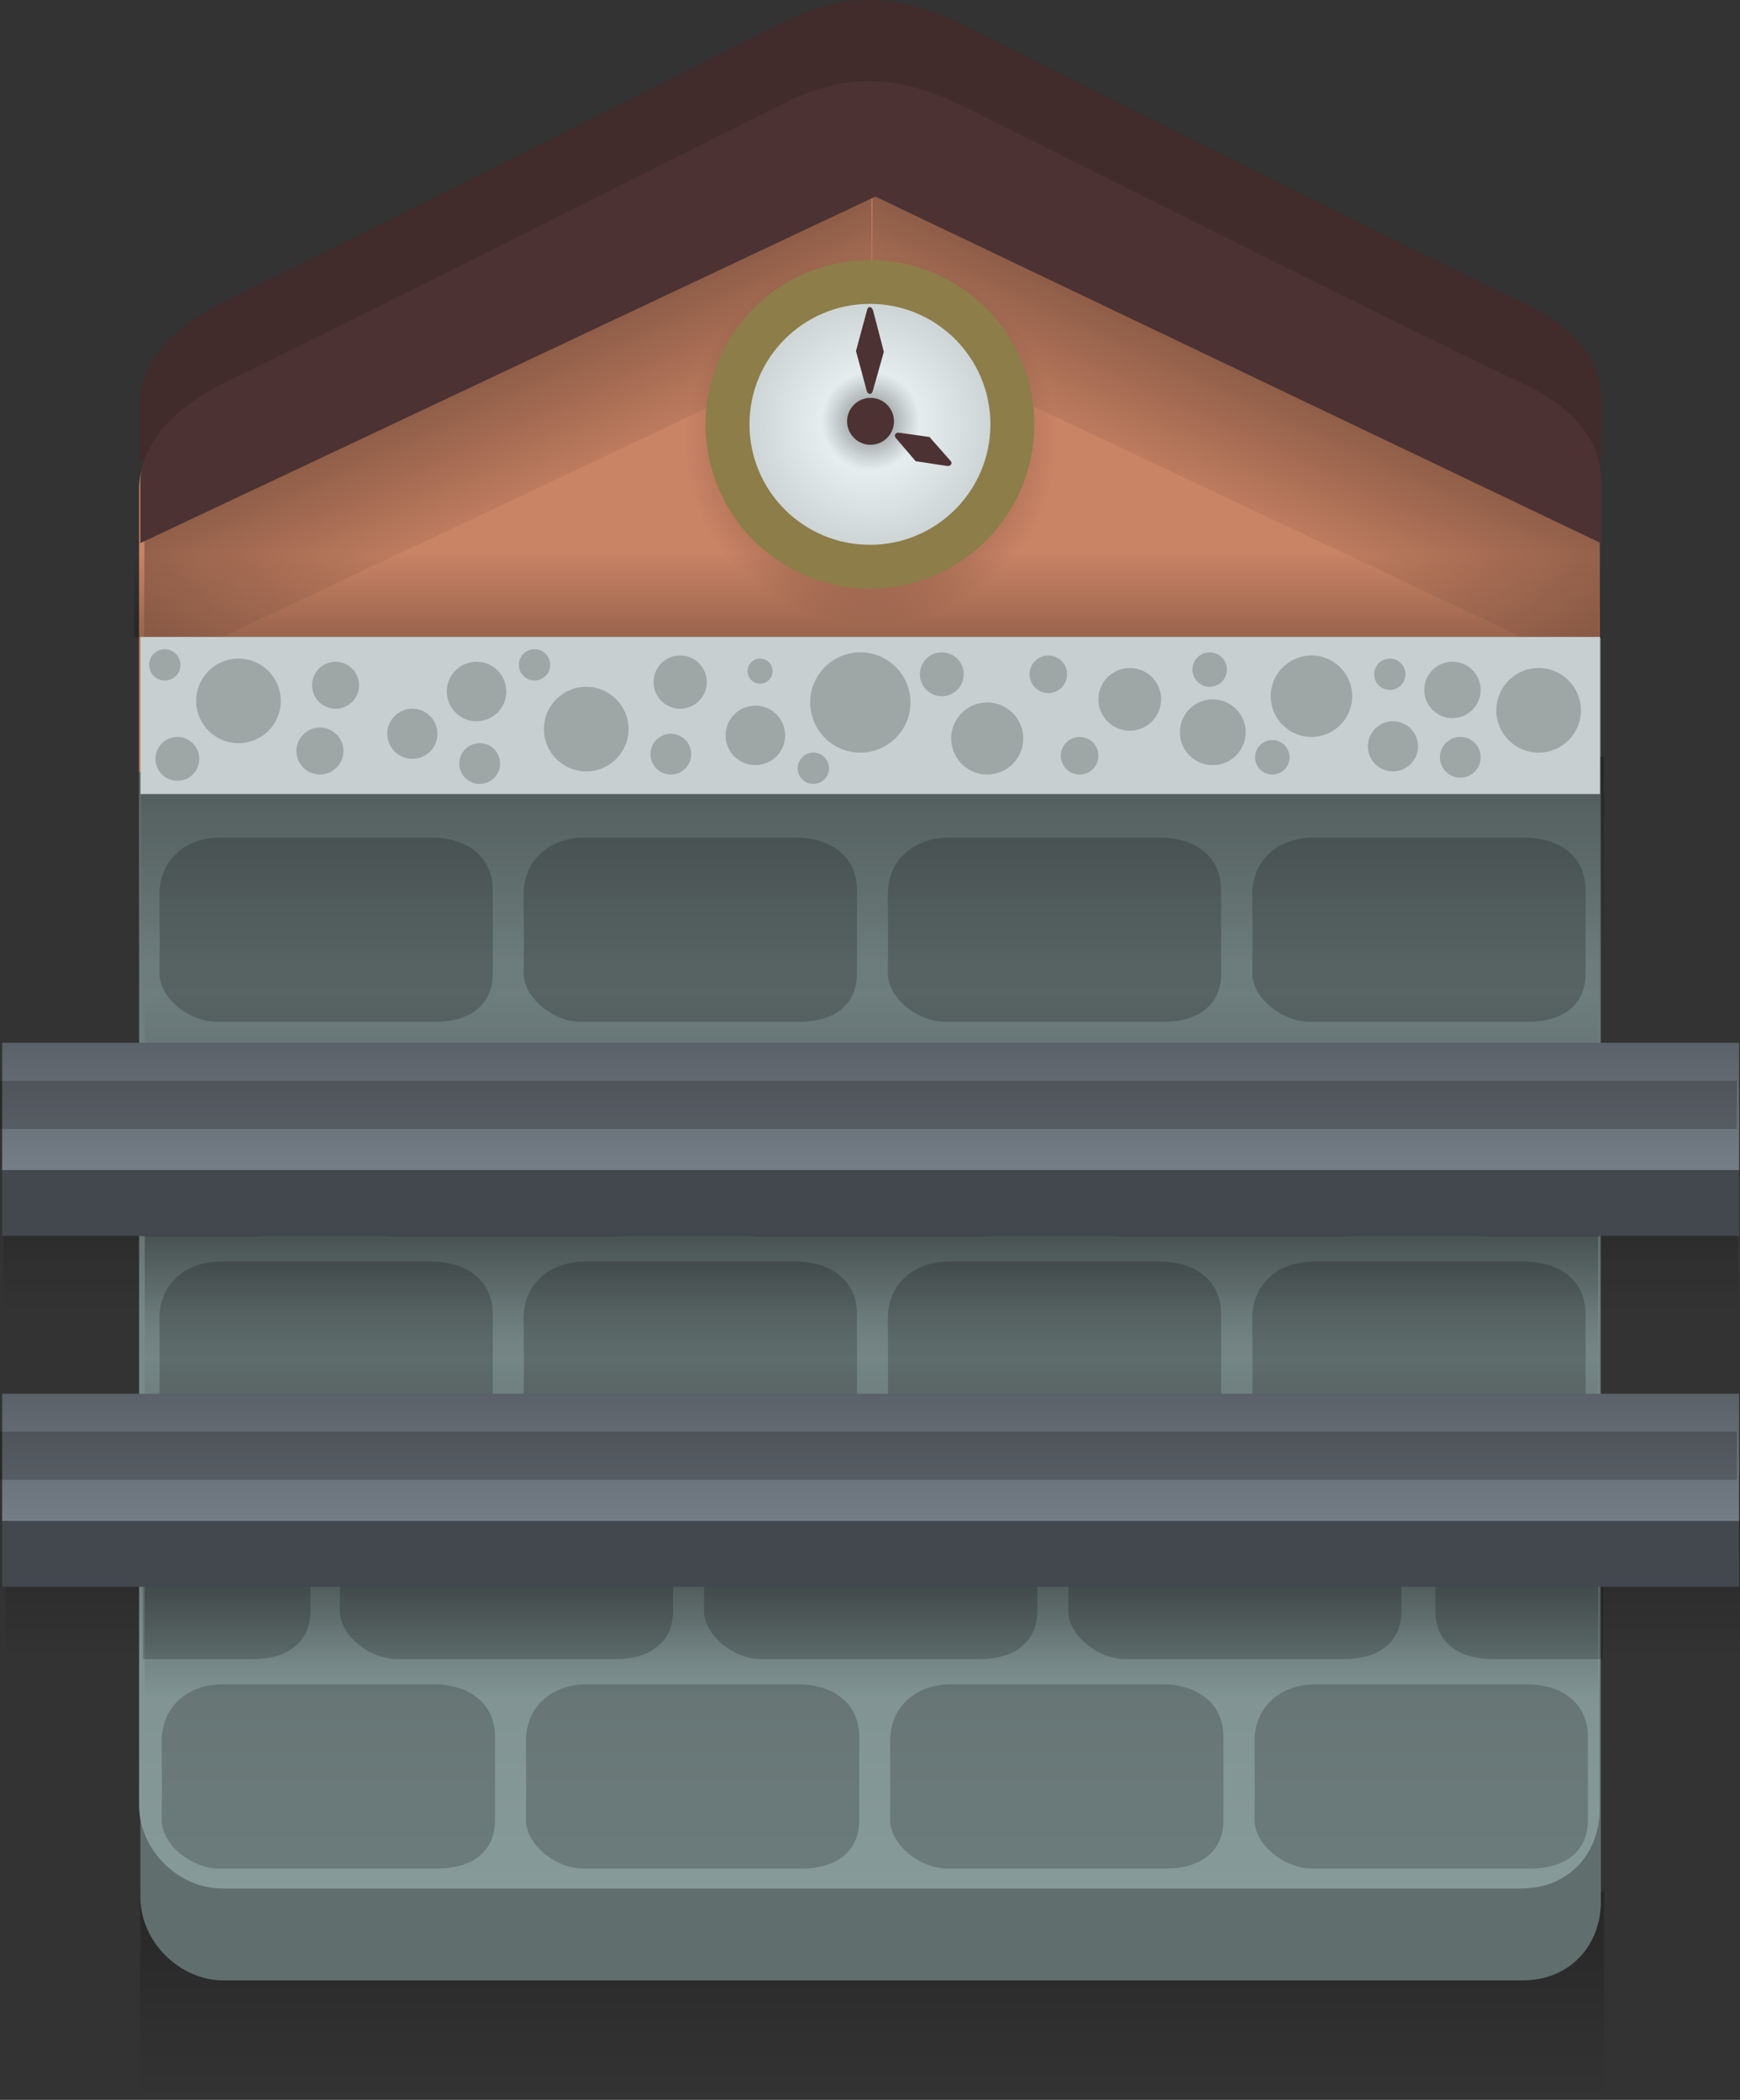 <svg version="1.1" xmlns="http://www.w3.org/2000/svg" xmlns:xlink="http://www.w3.org/1999/xlink" width="79.343" height="95.745" viewBox="0,0,79.343,95.745"><rect x="0" y="0" width="79.343" height="95.745" fill="#333333" stroke="none"/><defs><linearGradient x1="240.067" y1="207.796" x2="240.067" y2="217.296" gradientUnits="userSpaceOnUse" id="color-1"><stop offset="0" stop-color="#000000" stop-opacity="0.235"/><stop offset="1" stop-color="#000000" stop-opacity="0"/></linearGradient><linearGradient x1="239.942" y1="146.46" x2="239.942" y2="207.66" gradientUnits="userSpaceOnUse" id="color-2"><stop offset="0" stop-color="#616e6e"/><stop offset="1" stop-color="#879a9a"/></linearGradient><linearGradient x1="240.067" y1="156.046" x2="240.067" y2="165.546" gradientUnits="userSpaceOnUse" id="color-3"><stop offset="0" stop-color="#000000" stop-opacity="0.235"/><stop offset="1" stop-color="#000000" stop-opacity="0"/></linearGradient><linearGradient x1="222.717" y1="138.272" x2="225.832" y2="145.016" gradientUnits="userSpaceOnUse" id="color-4"><stop offset="0" stop-color="#000000" stop-opacity="0.302"/><stop offset="1" stop-color="#000000" stop-opacity="0"/></linearGradient><linearGradient x1="257.405" y1="138.272" x2="254.289" y2="145.016" gradientUnits="userSpaceOnUse" id="color-5"><stop offset="0" stop-color="#000000" stop-opacity="0.302"/><stop offset="1" stop-color="#000000" stop-opacity="0"/></linearGradient><linearGradient x1="239.817" y1="150.598" x2="239.817" y2="146.798" gradientUnits="userSpaceOnUse" id="color-6"><stop offset="0" stop-color="#000000" stop-opacity="0.235"/><stop offset="1" stop-color="#000000" stop-opacity="0"/></linearGradient><radialGradient cx="240" cy="141.667" r="8.45" gradientUnits="userSpaceOnUse" id="color-7"><stop offset="0" stop-color="#000000" stop-opacity="0.502"/><stop offset="1" stop-color="#000000" stop-opacity="0"/></radialGradient><radialGradient cx="239.969" cy="140.899" r="6.493" gradientUnits="userSpaceOnUse" id="color-8"><stop offset="0" stop-color="#f5feff"/><stop offset="1" stop-color="#c6cdce"/></radialGradient><radialGradient cx="240" cy="140.765" r="2.249" gradientUnits="userSpaceOnUse" id="color-9"><stop offset="0" stop-color="#000000" stop-opacity="0.502"/><stop offset="1" stop-color="#000000" stop-opacity="0"/></radialGradient><linearGradient x1="240" y1="173" x2="240" y2="181.4" gradientUnits="userSpaceOnUse" id="color-10"><stop offset="0" stop-color="#000000" stop-opacity="0.302"/><stop offset="1" stop-color="#000000" stop-opacity="0"/></linearGradient><linearGradient x1="240.1" y1="188.8" x2="240.1" y2="197.2" gradientUnits="userSpaceOnUse" id="color-11"><stop offset="0" stop-color="#000000" stop-opacity="0.302"/><stop offset="1" stop-color="#000000" stop-opacity="0"/></linearGradient><linearGradient x1="240.038" y1="174.028" x2="240.038" y2="166.856" gradientUnits="userSpaceOnUse" id="color-12"><stop offset="0" stop-color="#000000" stop-opacity="0.204"/><stop offset="1" stop-color="#000000" stop-opacity="0"/></linearGradient><linearGradient x1="240.038" y1="189.453" x2="240.038" y2="182.669" gradientUnits="userSpaceOnUse" id="color-13"><stop offset="0" stop-color="#000000" stop-opacity="0.204"/><stop offset="1" stop-color="#000000" stop-opacity="0"/></linearGradient><linearGradient x1="240.038" y1="177.654" x2="240.038" y2="183.469" gradientUnits="userSpaceOnUse" id="color-14"><stop offset="0" stop-color="#000000" stop-opacity="0.302"/><stop offset="1" stop-color="#000000" stop-opacity="0"/></linearGradient><linearGradient x1="240.038" y1="193.161" x2="240.038" y2="198.976" gradientUnits="userSpaceOnUse" id="color-15"><stop offset="0" stop-color="#000000" stop-opacity="0.302"/><stop offset="1" stop-color="#000000" stop-opacity="0"/></linearGradient><linearGradient x1="240" y1="185.1" x2="240" y2="190.9" gradientUnits="userSpaceOnUse" id="color-16"><stop offset="0" stop-color="#5a6168"/><stop offset="1" stop-color="#747d86"/></linearGradient><linearGradient x1="240" y1="169.1" x2="240" y2="174.9" gradientUnits="userSpaceOnUse" id="color-17"><stop offset="0" stop-color="#5a6168"/><stop offset="1" stop-color="#757e87"/></linearGradient></defs><g transform="translate(-200.3,-121.551)"><g data-paper-data="{&quot;isPaintingLayer&quot;:true}" fill-rule="nonzero" stroke-linecap="butt" stroke-linejoin="miter" stroke-miterlimit="10" stroke-dasharray="" stroke-dashoffset="0" style="mix-blend-mode: normal"><path d="M210.5,135.321c4.205,-2.041 18.422,-9.18 25.471,-12.723c3.089,-1.553 5.469,-1.303 8.56,0.247c7.406,3.714 21.637,10.832 25.169,12.476c2.06,0.959 3.6,2.43 3.6,4.35c0,0.872 0,2.945 0,2.945l-33.083,-15.8l-33.517,15.8c0,0 0,-1.92 0,-2.745c0,-2.015 1.971,-3.662 3.8,-4.55z" data-paper-data="{&quot;index&quot;:null}" fill="#412b2b" stroke="none" stroke-width="0"/><path d="M206.692,217.296v-9.5h66.75v9.5z" fill="url(#color-1)" stroke="none" stroke-width="0"/><path d="M206.7,208.05c0,-7.831 0,-57.4 0,-57.4h66.6c0,0 0,49.92 0,57.6c0,1.92 -1.328,3.6 -3.6,3.6c-12.291,0 -52.224,0 -59.2,0c-2.033,0 -3.8,-1.785 -3.8,-3.8z" fill="#616e6e" stroke="none" stroke-width="0"/><path d="M206.642,203.86c0,-7.831 0,-57.4 0,-57.4h66.6c0,0 0,49.92 0,57.6c0,1.92 -1.328,3.6 -3.6,3.6c-12.291,0 -52.224,0 -59.2,0c-2.033,0 -3.8,-1.785 -3.8,-3.8z" fill="url(#color-2)" stroke="none" stroke-width="0"/><path d="M215.793,194.941c0.024,-1.386 0,-2.875 0,-3.541c0,-1.602 1.198,-2.6 2.8,-2.6c1.742,0 6.51,0 9.6,0c1.573,0 2.8,0.827 2.8,2.4c0,0.819 0,2.446 0,3.8c0,1.481 -1.119,2.2 -2.6,2.2c-3.144,0 -8.235,0 -10,0c-1.192,0 -2.621,-1.053 -2.6,-2.259z" fill-opacity="0.2" fill="#000000" stroke="none" stroke-width="0"/><path d="M232.4,194.941c0.024,-1.386 0,-2.875 0,-3.541c0,-1.602 1.198,-2.6 2.8,-2.6c1.742,0 6.51,0 9.6,0c1.573,0 2.8,0.827 2.8,2.4c0,0.819 0,2.446 0,3.8c0,1.481 -1.119,2.2 -2.6,2.2c-3.144,0 -8.235,0 -10,0c-1.192,0 -2.621,-1.053 -2.6,-2.259z" fill-opacity="0.2" fill="#000000" stroke="none" stroke-width="0"/><path d="M249.007,194.941c0.024,-1.386 0,-2.875 0,-3.541c0,-1.602 1.198,-2.6 2.8,-2.6c1.742,0 6.51,0 9.6,0c1.573,0 2.8,0.827 2.8,2.4c0,0.819 0,2.446 0,3.8c0,1.481 -1.119,2.2 -2.6,2.2c-3.144,0 -8.235,0 -10,0c-1.192,0 -2.621,-1.053 -2.6,-2.259z" fill-opacity="0.2" fill="#000000" stroke="none" stroke-width="0"/><path d="M206.817,188.8c0,0 3.387,0 4.841,0c1.573,0 2.8,0.827 2.8,2.4c0,0.819 0,2.446 0,3.8c0,1.481 -1.119,2.2 -2.6,2.2c-1.441,0 -5.041,0 -5.041,0z" fill-opacity="0.2" fill="#000000" stroke="none" stroke-width="0"/><path d="M273.392,197.2c0,0 -3.6,0 -5.041,0c-1.481,0 -2.6,-0.719 -2.6,-2.2c0,-1.354 0,-2.981 0,-3.8c0,-1.573 1.227,-2.4 2.8,-2.4c1.453,0 4.841,0 4.841,0z" data-paper-data="{&quot;index&quot;:null}" fill-opacity="0.2" fill="#000000" stroke="none" stroke-width="0"/><path d="M207.674,204.489c0.024,-1.386 0,-2.875 0,-3.541c0,-1.602 1.198,-2.6 2.8,-2.6c1.742,0 6.51,0 9.6,0c1.573,0 2.8,0.827 2.8,2.4c0,0.819 0,2.446 0,3.8c0,1.481 -1.119,2.2 -2.6,2.2c-3.144,0 -8.235,0 -10,0c-1.192,0 -2.621,-1.053 -2.6,-2.259z" fill-opacity="0.2" fill="#000000" stroke="none" stroke-width="0"/><path d="M224.281,204.489c0.024,-1.386 0,-2.875 0,-3.541c0,-1.602 1.198,-2.6 2.8,-2.6c1.742,0 6.51,0 9.6,0c1.573,0 2.8,0.827 2.8,2.4c0,0.819 0,2.446 0,3.8c0,1.481 -1.119,2.2 -2.6,2.2c-3.144,0 -8.235,0 -10,0c-1.192,0 -2.621,-1.053 -2.6,-2.259z" fill-opacity="0.2" fill="#000000" stroke="none" stroke-width="0"/><path d="M240.888,204.489c0.024,-1.386 0,-2.875 0,-3.541c0,-1.602 1.198,-2.6 2.8,-2.6c1.742,0 6.51,0 9.6,0c1.573,0 2.8,0.827 2.8,2.4c0,0.819 0,2.446 0,3.8c0,1.481 -1.119,2.2 -2.6,2.2c-3.144,0 -8.235,0 -10,0c-1.192,0 -2.621,-1.053 -2.6,-2.259z" fill-opacity="0.2" fill="#000000" stroke="none" stroke-width="0"/><path d="M257.507,204.489c0.024,-1.386 0,-2.875 0,-3.541c0,-1.602 1.198,-2.6 2.8,-2.6c1.742,0 6.51,0 9.6,0c1.573,0 2.8,0.827 2.8,2.4c0,0.819 0,2.446 0,3.8c0,1.481 -1.119,2.2 -2.6,2.2c-3.144,0 -8.235,0 -10,0c-1.192,0 -2.621,-1.053 -2.6,-2.259z" fill-opacity="0.2" fill="#000000" stroke="none" stroke-width="0"/><path d="M215.689,175.667c0.024,-1.386 0,-2.875 0,-3.541c0,-1.602 1.198,-2.6 2.8,-2.6c1.742,0 6.51,0 9.6,0c1.573,0 2.8,0.827 2.8,2.4c0,0.819 0,2.446 0,3.8c0,1.481 -1.119,2.2 -2.6,2.2c-3.144,0 -8.235,0 -10,0c-1.192,0 -2.621,-1.053 -2.6,-2.259z" fill-opacity="0.2" fill="#000000" stroke="none" stroke-width="0"/><path d="M232.296,175.667c0.024,-1.386 0,-2.875 0,-3.541c0,-1.602 1.198,-2.6 2.8,-2.6c1.742,0 6.51,0 9.6,0c1.573,0 2.8,0.827 2.8,2.4c0,0.819 0,2.446 0,3.8c0,1.481 -1.119,2.2 -2.6,2.2c-3.144,0 -8.235,0 -10,0c-1.192,0 -2.621,-1.053 -2.6,-2.259z" fill-opacity="0.2" fill="#000000" stroke="none" stroke-width="0"/><path d="M248.903,175.667c0.024,-1.386 0,-2.875 0,-3.541c0,-1.602 1.198,-2.6 2.8,-2.6c1.742,0 6.51,0 9.6,0c1.573,0 2.8,0.827 2.8,2.4c0,0.819 0,2.446 0,3.8c0,1.481 -1.119,2.2 -2.6,2.2c-3.144,0 -8.235,0 -10,0c-1.192,0 -2.621,-1.053 -2.6,-2.259z" fill-opacity="0.2" fill="#000000" stroke="none" stroke-width="0"/><path d="M206.713,169.526c0,0 3.387,0 4.841,0c1.573,0 2.8,0.827 2.8,2.4c0,0.819 0,2.446 0,3.8c0,1.481 -1.119,2.2 -2.6,2.2c-1.441,0 -5.041,0 -5.041,0z" fill-opacity="0.2" fill="#000000" stroke="none" stroke-width="0"/><path d="M273.288,177.926c0,0 -3.6,0 -5.041,0c-1.481,0 -2.6,-0.719 -2.6,-2.2c0,-1.354 0,-2.981 0,-3.8c0,-1.573 1.227,-2.4 2.8,-2.4c1.453,0 4.841,0 4.841,0z" data-paper-data="{&quot;index&quot;:null}" fill-opacity="0.2" fill="#000000" stroke="none" stroke-width="0"/><path d="M207.57,185.215c0.024,-1.386 0,-2.875 0,-3.541c0,-1.602 1.198,-2.6 2.8,-2.6c1.742,0 6.51,0 9.6,0c1.573,0 2.8,0.827 2.8,2.4c0,0.819 0,2.446 0,3.8c0,1.481 -1.119,2.2 -2.6,2.2c-3.144,0 -8.235,0 -10,0c-1.192,0 -2.621,-1.053 -2.6,-2.259z" fill-opacity="0.2" fill="#000000" stroke="none" stroke-width="0"/><path d="M224.177,185.215c0.024,-1.386 0,-2.875 0,-3.541c0,-1.602 1.198,-2.6 2.8,-2.6c1.742,0 6.51,0 9.6,0c1.573,0 2.8,0.827 2.8,2.4c0,0.819 0,2.446 0,3.8c0,1.481 -1.119,2.2 -2.6,2.2c-3.144,0 -8.235,0 -10,0c-1.192,0 -2.621,-1.053 -2.6,-2.259z" fill-opacity="0.2" fill="#000000" stroke="none" stroke-width="0"/><path d="M240.784,185.215c0.024,-1.386 0,-2.875 0,-3.541c0,-1.602 1.198,-2.6 2.8,-2.6c1.742,0 6.51,0 9.6,0c1.573,0 2.8,0.827 2.8,2.4c0,0.819 0,2.446 0,3.8c0,1.481 -1.119,2.2 -2.6,2.2c-3.144,0 -8.235,0 -10,0c-1.192,0 -2.621,-1.053 -2.6,-2.259z" fill-opacity="0.2" fill="#000000" stroke="none" stroke-width="0"/><path d="M257.403,185.215c0.024,-1.386 0,-2.875 0,-3.541c0,-1.602 1.198,-2.6 2.8,-2.6c1.742,0 6.51,0 9.6,0c1.573,0 2.8,0.827 2.8,2.4c0,0.819 0,2.446 0,3.8c0,1.481 -1.119,2.2 -2.6,2.2c-3.144,0 -8.235,0 -10,0c-1.192,0 -2.621,-1.053 -2.6,-2.259z" fill-opacity="0.2" fill="#000000" stroke="none" stroke-width="0"/><path d="M207.57,165.882c0.024,-1.386 0,-2.875 0,-3.541c0,-1.602 1.198,-2.6 2.8,-2.6c1.742,0 6.51,0 9.6,0c1.573,0 2.8,0.827 2.8,2.4c0,0.819 0,2.446 0,3.8c0,1.481 -1.119,2.2 -2.6,2.2c-3.144,0 -8.235,0 -10,0c-1.192,0 -2.621,-1.053 -2.6,-2.259z" fill-opacity="0.2" fill="#000000" stroke="none" stroke-width="0"/><path d="M224.177,165.882c0.024,-1.386 0,-2.875 0,-3.541c0,-1.602 1.198,-2.6 2.8,-2.6c1.742,0 6.51,0 9.6,0c1.573,0 2.8,0.827 2.8,2.4c0,0.819 0,2.446 0,3.8c0,1.481 -1.119,2.2 -2.6,2.2c-3.144,0 -8.235,0 -10,0c-1.192,0 -2.621,-1.053 -2.6,-2.259z" fill-opacity="0.2" fill="#000000" stroke="none" stroke-width="0"/><path d="M240.784,165.882c0.024,-1.386 0,-2.875 0,-3.541c0,-1.602 1.198,-2.6 2.8,-2.6c1.742,0 6.51,0 9.6,0c1.573,0 2.8,0.827 2.8,2.4c0,0.819 0,2.446 0,3.8c0,1.481 -1.119,2.2 -2.6,2.2c-3.144,0 -8.235,0 -10,0c-1.192,0 -2.621,-1.053 -2.6,-2.259z" fill-opacity="0.2" fill="#000000" stroke="none" stroke-width="0"/><path d="M257.403,165.882c0.024,-1.386 0,-2.875 0,-3.541c0,-1.602 1.198,-2.6 2.8,-2.6c1.742,0 6.51,0 9.6,0c1.573,0 2.8,0.827 2.8,2.4c0,0.819 0,2.446 0,3.8c0,1.481 -1.119,2.2 -2.6,2.2c-3.144,0 -8.235,0 -10,0c-1.192,0 -2.621,-1.053 -2.6,-2.259z" fill-opacity="0.2" fill="#000000" stroke="none" stroke-width="0"/><path d="M206.692,165.546v-9.5h66.75v9.5z" fill="url(#color-3)" stroke="none" stroke-width="0"/><path d="M210.442,139.293c4.205,-2.041 18.422,-9.18 25.471,-12.723c3.089,-1.553 5.469,-1.303 8.56,0.247c7.406,3.714 21.637,10.832 25.169,12.476c2.06,0.959 3.6,2.43 3.6,4.35c0,7.68 0,13.117 0,13.117h-66.6c0,0 0,-5.086 0,-12.917c0,-2.015 1.971,-3.662 3.8,-4.55z" data-paper-data="{&quot;index&quot;:null}" fill="#c98365" stroke="none" stroke-width="0"/><path d="M206.89,145.691l33.146,-16.038l0.024,6.944l-33.198,15.695z" fill="url(#color-4)" stroke="none" stroke-width="0"/><path d="M273.26,152.292l-33.198,-15.695l0.024,-6.944l33.146,16.038z" data-paper-data="{&quot;index&quot;:null}" fill="url(#color-5)" stroke="none" stroke-width="0"/><path d="M210.5,139.019c4.205,-2.041 18.422,-9.18 25.471,-12.723c3.089,-1.553 5.469,-1.303 8.56,0.247c7.406,3.714 21.637,10.832 25.169,12.476c2.06,0.959 3.6,2.43 3.6,4.35c0,0.872 0,2.945 0,2.945l-33.083,-15.8l-33.517,15.8c0,0 0,-1.92 0,-2.745c0,-2.015 1.971,-3.662 3.8,-4.55z" data-paper-data="{&quot;index&quot;:null}" fill="#4c3232" stroke="none" stroke-width="0"/><path d="M206.71,157.755v-7.167h66.548v7.167z" fill="#c7cfd0" stroke="none" stroke-width="0"/><path d="M209.245,153.509c0,-1.065 0.863,-1.929 1.929,-1.929c1.065,0 1.929,0.863 1.929,1.929c0,1.065 -0.863,1.929 -1.929,1.929c-1.065,0 -1.929,-0.863 -1.929,-1.929z" fill-opacity="0.2" fill="#000000" stroke="none" stroke-width="0"/><path d="M214.531,152.795c0,-0.592 0.48,-1.071 1.071,-1.071c0.592,0 1.071,0.48 1.071,1.071c0,0.592 -0.48,1.071 -1.071,1.071c-0.592,0 -1.071,-0.48 -1.071,-1.071z" fill-opacity="0.2" fill="#000000" stroke="none" stroke-width="0"/><path d="M213.817,155.795c0,-0.592 0.48,-1.071 1.071,-1.071c0.592,0 1.071,0.48 1.071,1.071c0,0.592 -0.48,1.071 -1.071,1.071c-0.592,0 -1.071,-0.48 -1.071,-1.071z" fill-opacity="0.2" fill="#000000" stroke="none" stroke-width="0"/><path d="M217.96,155.009c0,-0.631 0.512,-1.143 1.143,-1.143c0.631,0 1.143,0.512 1.143,1.143c0,0.631 -0.512,1.143 -1.143,1.143c-0.631,0 -1.143,-0.512 -1.143,-1.143z" fill-opacity="0.2" fill="#000000" stroke="none" stroke-width="0"/><path d="M220.674,153.081c0,-0.75 0.608,-1.357 1.357,-1.357c0.75,0 1.357,0.608 1.357,1.357c0,0.75 -0.608,1.357 -1.357,1.357c-0.75,0 -1.357,-0.608 -1.357,-1.357z" fill-opacity="0.2" fill="#000000" stroke="none" stroke-width="0"/><path d="M225.102,154.795c0,-1.065 0.863,-1.929 1.929,-1.929c1.065,0 1.929,0.863 1.929,1.929c0,1.065 -0.863,1.929 -1.929,1.929c-1.065,0 -1.929,-0.863 -1.929,-1.929z" fill-opacity="0.2" fill="#000000" stroke="none" stroke-width="0"/><path d="M230.102,152.652c0,-0.671 0.544,-1.214 1.214,-1.214c0.671,0 1.214,0.544 1.214,1.214c0,0.671 -0.544,1.214 -1.214,1.214c-0.671,0 -1.214,-0.544 -1.214,-1.214z" fill-opacity="0.2" fill="#000000" stroke="none" stroke-width="0"/><path d="M233.388,155.081c0,-0.75 0.608,-1.357 1.357,-1.357c0.75,0 1.357,0.608 1.357,1.357c0,0.75 -0.608,1.357 -1.357,1.357c-0.75,0 -1.357,-0.608 -1.357,-1.357z" fill-opacity="0.2" fill="#000000" stroke="none" stroke-width="0"/><path d="M237.245,153.581c0,-1.262 1.023,-2.286 2.286,-2.286c1.262,0 2.286,1.023 2.286,2.286c0,1.262 -1.023,2.286 -2.286,2.286c-1.262,0 -2.286,-1.023 -2.286,-2.286z" fill-opacity="0.2" fill="#000000" stroke="none" stroke-width="0"/><path d="M243.674,155.223c0,-0.907 0.736,-1.643 1.643,-1.643c0.907,0 1.643,0.736 1.643,1.643c0,0.907 -0.736,1.643 -1.643,1.643c-0.907,0 -1.643,-0.736 -1.643,-1.643z" fill-opacity="0.2" fill="#000000" stroke="none" stroke-width="0"/><path d="M247.245,152.295c0,-0.473 0.384,-0.857 0.857,-0.857c0.473,0 0.857,0.384 0.857,0.857c0,0.473 -0.384,0.857 -0.857,0.857c-0.473,0 -0.857,-0.384 -0.857,-0.857z" fill-opacity="0.2" fill="#000000" stroke="none" stroke-width="0"/><path d="M248.674,156.009c0,-0.473 0.384,-0.857 0.857,-0.857c0.473,0 0.857,0.384 0.857,0.857c0,0.473 -0.384,0.857 -0.857,0.857c-0.473,0 -0.857,-0.384 -0.857,-0.857z" fill-opacity="0.2" fill="#000000" stroke="none" stroke-width="0"/><path d="M250.388,153.438c0,-0.789 0.64,-1.429 1.429,-1.429c0.789,0 1.429,0.64 1.429,1.429c0,0.789 -0.64,1.429 -1.429,1.429c-0.789,0 -1.429,-0.64 -1.429,-1.429z" fill-opacity="0.2" fill="#000000" stroke="none" stroke-width="0"/><path d="M254.102,154.938c0,-0.828 0.672,-1.5 1.5,-1.5c0.828,0 1.5,0.672 1.5,1.5c0,0.828 -0.672,1.5 -1.5,1.5c-0.828,0 -1.5,-0.672 -1.5,-1.5z" fill-opacity="0.2" fill="#000000" stroke="none" stroke-width="0"/><path d="M258.245,153.295c0,-1.026 0.831,-1.857 1.857,-1.857c1.026,0 1.857,0.831 1.857,1.857c0,1.026 -0.831,1.857 -1.857,1.857c-1.026,0 -1.857,-0.831 -1.857,-1.857z" fill-opacity="0.2" fill="#000000" stroke="none" stroke-width="0"/><path d="M262.674,155.581c0,-0.631 0.512,-1.143 1.143,-1.143c0.631,0 1.143,0.512 1.143,1.143c0,0.631 -0.512,1.143 -1.143,1.143c-0.631,0 -1.143,-0.512 -1.143,-1.143z" fill-opacity="0.2" fill="#000000" stroke="none" stroke-width="0"/><path d="M265.245,153.009c0,-0.71 0.576,-1.286 1.286,-1.286c0.71,0 1.286,0.576 1.286,1.286c0,0.71 -0.576,1.286 -1.286,1.286c-0.71,0 -1.286,-0.576 -1.286,-1.286z" fill-opacity="0.2" fill="#000000" stroke="none" stroke-width="0"/><path d="M268.531,153.938c0,-1.065 0.863,-1.929 1.929,-1.929c1.065,0 1.929,0.863 1.929,1.929c0,1.065 -0.863,1.929 -1.929,1.929c-1.065,0 -1.929,-0.863 -1.929,-1.929z" fill-opacity="0.2" fill="#000000" stroke="none" stroke-width="0"/><path d="M265.96,156.081c0,-0.513 0.416,-0.929 0.929,-0.929c0.513,0 0.929,0.416 0.929,0.929c0,0.513 -0.416,0.929 -0.929,0.929c-0.513,0 -0.929,-0.416 -0.929,-0.929z" fill-opacity="0.2" fill="#000000" stroke="none" stroke-width="0"/><path d="M229.96,155.938c0,-0.513 0.416,-0.929 0.929,-0.929c0.513,0 0.929,0.416 0.929,0.929c0,0.513 -0.416,0.929 -0.929,0.929c-0.513,0 -0.929,-0.416 -0.929,-0.929z" fill-opacity="0.2" fill="#000000" stroke="none" stroke-width="0"/><path d="M221.245,156.366c0,-0.513 0.416,-0.929 0.929,-0.929c0.513,0 0.929,0.416 0.929,0.929c0,0.513 -0.416,0.929 -0.929,0.929c-0.513,0 -0.929,-0.416 -0.929,-0.929z" fill-opacity="0.2" fill="#000000" stroke="none" stroke-width="0"/><path d="M207.388,156.152c0,-0.552 0.448,-1 1,-1c0.552,0 1,0.448 1,1c0,0.552 -0.448,1 -1,1c-0.552,0 -1,-0.448 -1,-1z" fill-opacity="0.2" fill="#000000" stroke="none" stroke-width="0"/><path d="M242.245,152.295c0,-0.552 0.448,-1 1,-1c0.552,0 1,0.448 1,1c0,0.552 -0.448,1 -1,1c-0.552,0 -1,-0.448 -1,-1z" fill-opacity="0.2" fill="#000000" stroke="none" stroke-width="0"/><path d="M223.96,151.866c0,-0.394 0.32,-0.714 0.714,-0.714c0.394,0 0.714,0.32 0.714,0.714c0,0.394 -0.32,0.714 -0.714,0.714c-0.394,0 -0.714,-0.32 -0.714,-0.714z" fill-opacity="0.2" fill="#000000" stroke="none" stroke-width="0"/><path d="M234.388,152.152c0,-0.316 0.256,-0.571 0.571,-0.571c0.316,0 0.571,0.256 0.571,0.571c0,0.316 -0.256,0.571 -0.571,0.571c-0.316,0 -0.571,-0.256 -0.571,-0.571z" fill-opacity="0.2" fill="#000000" stroke="none" stroke-width="0"/><path d="M236.674,156.581c0,-0.394 0.32,-0.714 0.714,-0.714c0.394,0 0.714,0.32 0.714,0.714c0,0.394 -0.32,0.714 -0.714,0.714c-0.394,0 -0.714,-0.32 -0.714,-0.714z" fill-opacity="0.2" fill="#000000" stroke="none" stroke-width="0"/><path d="M254.674,152.081c0,-0.434 0.352,-0.786 0.786,-0.786c0.434,0 0.786,0.352 0.786,0.786c0,0.434 -0.352,0.786 -0.786,0.786c-0.434,0 -0.786,-0.352 -0.786,-0.786z" fill-opacity="0.2" fill="#000000" stroke="none" stroke-width="0"/><path d="M257.531,156.081c0,-0.434 0.352,-0.786 0.786,-0.786c0.434,0 0.786,0.352 0.786,0.786c0,0.434 -0.352,0.786 -0.786,0.786c-0.434,0 -0.786,-0.352 -0.786,-0.786z" fill-opacity="0.2" fill="#000000" stroke="none" stroke-width="0"/><path d="M207.102,151.866c0,-0.394 0.32,-0.714 0.714,-0.714c0.394,0 0.714,0.32 0.714,0.714c0,0.394 -0.32,0.714 -0.714,0.714c-0.394,0 -0.714,-0.32 -0.714,-0.714z" fill-opacity="0.2" fill="#000000" stroke="none" stroke-width="0"/><path d="M262.96,152.295c0,-0.394 0.32,-0.714 0.714,-0.714c0.394,0 0.714,0.32 0.714,0.714c0,0.394 -0.32,0.714 -0.714,0.714c-0.394,0 -0.714,-0.32 -0.714,-0.714z" fill-opacity="0.2" fill="#000000" stroke="none" stroke-width="0"/><path d="M273.217,146.798v3.8h-66.8v-3.8z" data-paper-data="{&quot;index&quot;:null}" fill="url(#color-6)" stroke="none" stroke-width="0"/><path d="M248.45,141.667c0,4.648 -3.783,8.417 -8.45,8.417c-4.667,0 -8.45,-3.768 -8.45,-8.417c0,-4.648 3.783,-8.417 8.45,-8.417c4.667,0 8.45,3.768 8.45,8.417z" fill="url(#color-7)" stroke="none" stroke-width="0"/><path d="M233.476,140.899c0,-3.586 2.907,-6.493 6.493,-6.493c3.586,0 6.493,2.907 6.493,6.493c0,3.586 -2.907,6.493 -6.493,6.493c-3.586,0 -6.493,-2.907 -6.493,-6.493z" fill="url(#color-8)" stroke="#8c7d49" stroke-width="2"/><path d="M237.751,140.765c0,-1.242 1.007,-2.249 2.249,-2.249c1.242,0 2.249,1.007 2.249,2.249c0,1.242 -1.007,2.249 -2.249,2.249c-1.242,0 -2.249,-1.007 -2.249,-2.249z" fill="url(#color-9)" stroke="none" stroke-width="0"/><path d="M238.927,140.761c0,-0.59 0.479,-1.069 1.069,-1.069c0.59,0 1.069,0.479 1.069,1.069c0,0.59 -0.479,1.069 -1.069,1.069c-0.59,0 -1.069,-0.479 -1.069,-1.069z" fill="#4c3232" stroke="none" stroke-width="0"/><path d="M242.684,141.477c0,0 0.751,0.852 0.969,1.099c0.096,0.109 -0.016,0.244 -0.161,0.222c-0.334,-0.051 -1.44,-0.219 -1.44,-0.219c0,0 -0.703,-0.823 -0.911,-1.066c-0.093,-0.109 0.004,-0.253 0.147,-0.233c0.323,0.045 1.396,0.196 1.396,0.196z" fill="#4c3232" stroke="none" stroke-width="0"/><path d="M200.457,181.4v-8.4h79.086v8.4z" fill="url(#color-10)" stroke="none" stroke-width="0"/><path d="M200.557,197.2v-8.4h79.086v8.4z" fill="url(#color-11)" stroke="none" stroke-width="0"/><path d="M273.175,166.856v7.172h-66.275v-7.172z" data-paper-data="{&quot;index&quot;:null}" fill="url(#color-12)" stroke="none" stroke-width="0"/><path d="M273.175,182.669v6.784h-66.275v-6.784z" data-paper-data="{&quot;index&quot;:null}" fill="url(#color-13)" stroke="none" stroke-width="0"/><path d="M206.9,183.469v-5.815h66.275v5.815z" fill="url(#color-14)" stroke="none" stroke-width="0"/><path d="M206.9,198.976v-5.815h66.275v5.815z" fill="url(#color-15)" stroke="none" stroke-width="0"/><path d="M200.4,193.9v-5.8h79.2v5.8z" fill="#42484e" stroke="none" stroke-width="0"/><path d="M200.4,177.9v-5.8h79.2v5.8z" fill="#42484e" stroke="none" stroke-width="0"/><path d="M200.4,190.9v-5.8h79.2v5.8z" fill="url(#color-16)" stroke="none" stroke-width="0"/><path d="M200.4,174.9v-5.8h79.2v5.8z" fill="url(#color-17)" stroke="none" stroke-width="0"/><path d="M200.3,189.029v-2.2h79.2v2.2z" fill-opacity="0.204" fill="#000000" stroke="none" stroke-width="0"/><path d="M200.3,173.029v-2.2h79.2v2.2z" fill-opacity="0.204" fill="#000000" stroke="none" stroke-width="0"/><path d="M239.332,137.558c0,0 0.396,-1.463 0.51,-1.887c0.05,-0.187 0.222,-0.141 0.272,0.047c0.113,0.435 0.489,1.874 0.489,1.874c0,0 -0.392,1.386 -0.508,1.795c-0.052,0.184 -0.225,0.162 -0.275,-0.024c-0.113,-0.418 -0.487,-1.806 -0.487,-1.806z" fill="#4c3232" stroke="none" stroke-width="0"/></g></g></svg>